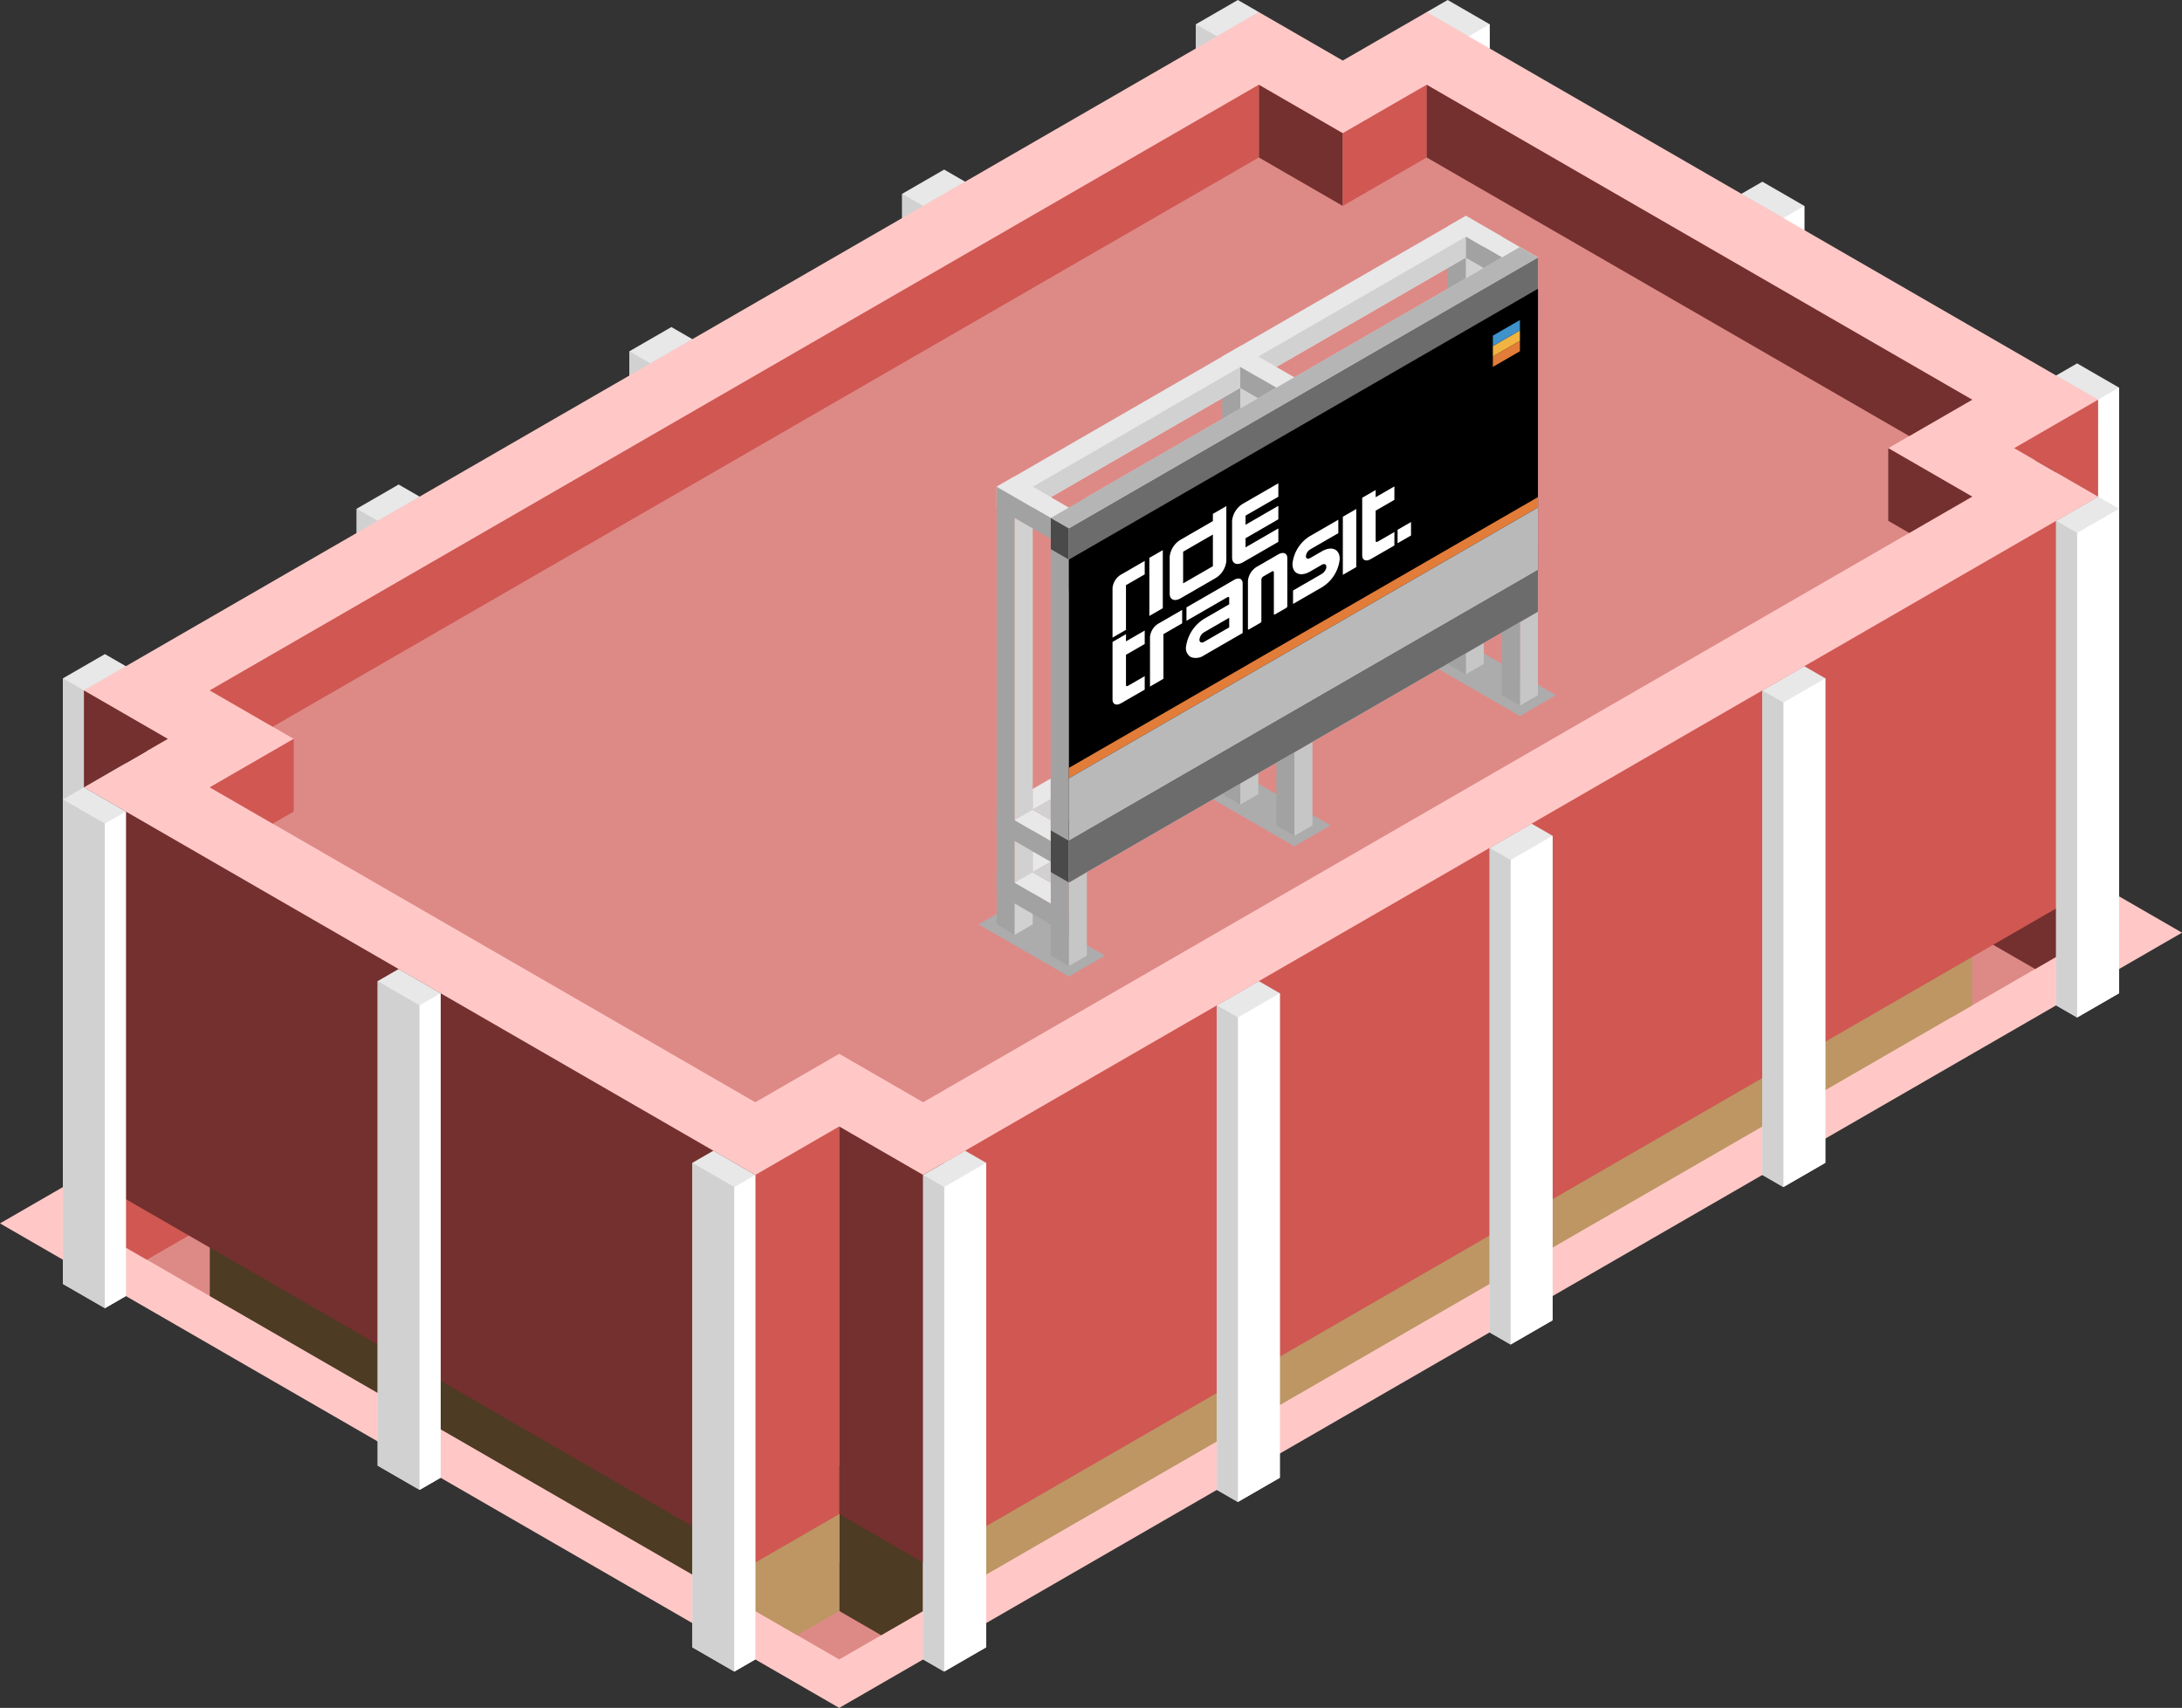 <svg id="Layer_1" data-name="Layer 1" xmlns="http://www.w3.org/2000/svg" viewBox="0 0 260 203.516">
  <rect x="0" y="0" width="260" height="203.516" fill="#333333" stroke="none"/>
  <defs>
    <style>
      .top-light {
        fill: #ffc8c6;
      }

      .cls-1 {
        fill: #e8e8e8;
      }

      .cls-2 {
        fill: #d1d1d1;
      }

      .cls-3 {
        fill: #fff;
      }

      .top-prim {
        fill: #dd8a87;
      }

      .window-L-prim {
        fill: #4d3b24;
      }

      .exterior-L-prim {
        fill: #73302e;
      }

      .exterior-R-prim {
        fill: #d05752;
      }

      .window-R-prim {
        fill: #bd9664;
      }

      .cls-4 {
        fill: #a2a2a2;
      }

      .cls-5 {
        fill: #acacac;
      }

      .cls-6 {
        fill: #c6c6c6;
      }

      .cls-7 {
        fill: #4a4a4a;
      }

      .cls-8 {
        fill: #6c6c6c;
      }

      .cls-9 {
        fill: #b5b5b5;
      }

      .cls-10 {
        fill: none;
      }

      .cls-11 {
        fill: #e27c39;
      }

      .cls-12 {
        fill: #b9b9b9;
      }

      .cls-13 {
        fill: #f1b342;
      }

      .cls-14 {
        fill: #4092ca;
      }
    </style>
  </defs>
  <title>Artboard 21</title>
  <g>
    <g id="Group">
      <path id="Path" class="top-light" d="M100,203.516,260,111.14,160,53.405,0,145.781Z"/>
      <path id="Path-2" data-name="Path" class="cls-1" d="M212.5,83.716l-5-2.887V23.094l2.5-1.443,5,2.887v57.735Z"/>
      <path id="Path-3" data-name="Path" class="cls-1" d="M175,62.065l-5-2.887V1.443L172.5,0l5,2.887v57.735Z"/>
      <path id="Path-4" data-name="Path" class="cls-2" d="M212.5,83.716l-5-2.887V23.094l5,2.887Z"/>
      <path id="Path-5" data-name="Path" class="cls-2" d="M175,62.065l-5-2.887V1.443L175,4.33Z"/>
      <path id="Path-6" data-name="Path" class="cls-1" d="M250,105.367l-5-2.887V44.745l2.5-1.443,5,2.887v57.735Z"/>
      <path id="Path-7" data-name="Path" class="cls-2" d="M250,105.366l-5-2.887V44.745l5,2.887Z"/>
      <path id="Path-8" data-name="Path" class="cls-3" d="M212.5,83.716l2.5-1.443V24.537l-2.5,1.443Z"/>
      <path id="Path-9" data-name="Path" class="cls-3" d="M175,62.065l2.5-1.443V2.887L175,4.33Z"/>
      <path id="Path-10" data-name="Path" class="cls-3" d="M250,105.367l2.5-1.443V46.188L250,47.631Z"/>
      <path id="Path-11" data-name="Path" class="cls-1" d="M10,140.007l5-2.887V79.386l-2.5-1.443-5,2.887v57.735Z"/>
      <path id="Path-12" data-name="Path" class="cls-2" d="M10,140.007l5-2.887V79.386l-5,2.887Z"/>
      <path id="Path-13" data-name="Path" class="cls-1" d="M42.5,118.357,45,119.8l5-2.887V59.178l-2.5-1.443-5,2.887Z"/>
      <path id="Path-14" data-name="Path" class="cls-2" d="M45,119.8l5-2.887V59.178l-5,2.887Z"/>
      <path id="Path-15" data-name="Path" class="cls-1" d="M75,99.593l2.5,1.443,5-2.887V40.414L80,38.971l-5,2.887Z"/>
      <path id="Path-16" data-name="Path" class="cls-1" d="M110,82.272l5-2.887V21.651l-2.5-1.443-5,2.887V80.829Z"/>
      <path id="Path-17" data-name="Path" class="cls-2" d="M77.5,101.036l5-2.887V40.415l-5,2.887Z"/>
      <path id="Path-18" data-name="Path" class="cls-2" d="M110,82.272l5-2.887V21.651l-5,2.887Z"/>
      <path id="Path-19" data-name="Path" class="cls-1" d="M145,62.065l5-2.887V1.443L147.5,0l-5,2.887v57.735Z"/>
      <path id="Path-20" data-name="Path" class="cls-2" d="M145,62.065l5-2.887V1.443L145,4.33Z"/>
      <path id="Path-21" data-name="Path" class="cls-2" d="M10,140.007l-2.5-1.443V80.829L10,82.272Z"/>
      <path id="Path-22" data-name="Path" class="cls-2" d="M45,119.8l-2.5-1.443V60.622L45,62.065Z"/>
      <path id="Path-23" data-name="Path" class="cls-2" d="M77.5,101.036,75,99.593V41.858l2.5,1.443Z"/>
      <path id="Path-24" data-name="Path" class="cls-2" d="M110,82.272l-2.5-1.443V23.094l2.5,1.443Z"/>
      <path id="Path-25" data-name="Path" class="cls-2" d="M145,62.065l-2.5-1.443V2.887L145,4.33Z"/>
      <path id="Path-26" data-name="Path" class="top-light" d="M100,140.007l10,5.774L250,64.952V59.178l-7.5-4.33,7.5-4.33V47.631L170,1.443,160,7.217,150,1.443,10,82.272v2.887l7.5,4.33-7.5,4.33V99.593l80,46.188Z"/>
      <path id="Path-27" data-name="Path" class="top-prim" d="M100,186.196,90,191.969l10,5.774,10-5.774Z"/>
      <path id="Path-28" data-name="Path" class="window-L-prim" d="M100,174.649v17.32l5,2.887,5-2.887V180.422Z"/>
      <path id="Path-29" data-name="Path" class="top-prim" d="M27.5,144.338l-10-5.774-5,2.887v5.774l15,8.66Z"/>
      <path id="Path-30" data-name="Path" class="top-prim" d="M232.5,109.697l10-5.774,5,2.887v5.774l-15,8.66Z"/>
      <path id="Path-31" data-name="Path" class="exterior-L-prim" d="M20,88.046,10,93.82V82.272Z"/>
      <path id="Path-32" data-name="Path" class="exterior-R-prim" d="M240,53.405l10,5.774V47.631Z"/>
      <path id="Path-33" data-name="Path" class="window-L-prim" d="M25,142.894v11.547L90,191.969V180.422Z"/>
      <path id="Path-34" data-name="Path" class="exterior-R-prim" d="M25,145.781l-7.5,4.33-7.5-4.33,15-8.66Z"/>
      <path id="Path-35" data-name="Path" class="exterior-L-prim" d="M235,111.14l7.5,4.33,7.5-4.33-15-8.66Z"/>
      <path id="Path-36" data-name="Path" class="window-R-prim" d="M100,174.649,90,180.422v11.547l5,2.887,5-2.887Z"/>
      <path id="Path-37" data-name="Path" class="window-R-prim" d="M110,180.422v11.547L235,119.8v-11.547Z"/>
      <path id="Path-38" data-name="Path" class="exterior-L-prim" d="M10,93.82v46.188l80,46.188v-46.188Z"/>
      <path id="Path-39" data-name="Path" class="exterior-R-prim" d="M110,140.007v46.188l140-80.829V59.178Z"/>
      <path id="Path-40" data-name="Path" class="exterior-R-prim" d="M100,180.422l-10,5.774-2.5-1.443v-46.188l2.5,1.443,10-5.774Z"/>
      <path id="Path-41" data-name="Path" class="cls-1" d="M50,177.535l-5-2.887v-57.735l2.5-1.443,5,2.887v57.735Z"/>
      <path id="Path-42" data-name="Path" class="exterior-L-prim" d="M100,180.422l10,5.774,2.5-1.443v-46.188l-2.5,1.443-10-5.774Z"/>
      <path id="Path-43" data-name="Path" class="cls-1" d="M12.5,155.885l-5-2.887V95.263L10,93.82l5,2.887v57.735Z"/>
      <path id="Path-44" data-name="Path" class="cls-2" d="M50,177.535l-5-2.887v-57.735L50,119.8Z"/>
      <path id="Path-45" data-name="Path" class="cls-2" d="M12.5,155.885l-5-2.887V95.263l5,2.887Z"/>
      <path id="Path-46" data-name="Path" class="cls-1" d="M87.5,199.186l-5-2.887v-57.735l2.5-1.443,5,2.887v57.735Z"/>
      <path id="Path-47" data-name="Path" class="cls-2" d="M87.5,199.186l-5-2.887v-57.735l5,2.887Z"/>
      <path id="Path-48" data-name="Path" class="cls-3" d="M50,177.535l2.5-1.443V118.357L50,119.8Z"/>
      <path id="Path-49" data-name="Path" class="cls-3" d="M12.5,155.885l2.5-1.443V96.706L12.5,98.15Z"/>
      <path id="Path-50" data-name="Path" class="cls-3" d="M87.5,199.186l2.5-1.443v-57.735l-2.5,1.443Z"/>
      <path id="Path-51" data-name="Path" class="top-prim" d="M235,59.178l-10-5.774,10-5.774L170,10.104l-10,5.774-10-5.774L25,82.272l10,5.774L25,93.82l65,37.528,10-5.774,10,5.774Z"/>
      <path id="Path-52" data-name="Path" class="exterior-L-prim" d="M150,10.104v8.66l10,5.774v-8.66Z"/>
      <path id="Path-53" data-name="Path" class="exterior-R-prim" d="M170,18.764l-10,5.774v-8.66l10-5.774Z"/>
      <path id="Path-54" data-name="Path" class="exterior-L-prim" d="M227.5,51.962,170,18.764v-8.66l65,37.528Z"/>
      <path id="Path-55" data-name="Path" class="exterior-R-prim" d="M25,82.272l7.5,4.33L150,18.764v-8.66Z"/>
      <path id="Path-56" data-name="Path" class="exterior-R-prim" d="M35,96.706,32.5,98.15,25,93.82l10-5.774Z"/>
      <path id="Path-57" data-name="Path" class="cls-1" d="M112.5,199.186l5-2.887v-57.735l-2.5-1.443-5,2.887v57.735Z"/>
      <path id="Path-58" data-name="Path" class="exterior-L-prim" d="M227.5,63.508l7.5-4.33-10-5.774v8.66Z"/>
      <path id="Path-59" data-name="Path" class="cls-3" d="M112.5,199.186l5-2.887v-57.735l-5,2.887Z"/>
      <path id="Path-60" data-name="Path" class="cls-1" d="M145,177.535l2.5,1.443,5-2.887V118.357l-2.5-1.443L145,119.8Z"/>
      <path id="Path-61" data-name="Path" class="cls-3" d="M147.5,178.979l5-2.887V118.357l-5,2.887Z"/>
      <path id="Path-62" data-name="Path" class="cls-1" d="M177.5,158.771l2.5,1.443,5-2.887V99.593L182.5,98.15l-5,2.887Z"/>
      <path id="Path-63" data-name="Path" class="cls-1" d="M212.5,141.451l5-2.887V80.829L215,79.386l-5,2.887v57.735Z"/>
      <path id="Path-64" data-name="Path" class="cls-3" d="M180,160.215l5-2.887V99.593l-5,2.887Z"/>
      <path id="Path-65" data-name="Path" class="cls-3" d="M212.5,141.451l5-2.887V80.829l-5,2.887Z"/>
      <path id="Path-66" data-name="Path" class="cls-1" d="M247.5,121.244l5-2.887V60.622L250,59.178l-5,2.887V119.8Z"/>
      <path id="Path-67" data-name="Path" class="cls-3" d="M247.5,121.244l5-2.887V60.622l-5,2.887Z"/>
      <path id="Path-68" data-name="Path" class="cls-2" d="M112.5,199.186l-2.5-1.443v-57.735l2.5,1.443Z"/>
      <path id="Path-69" data-name="Path" class="cls-2" d="M147.5,178.979l-2.5-1.443V119.8l2.5,1.443Z"/>
      <path id="Path-70" data-name="Path" class="cls-2" d="M180,160.215l-2.5-1.443v-57.735L180,102.48Z"/>
      <path id="Path-71" data-name="Path" class="cls-2" d="M212.5,141.451l-2.5-1.443V82.272l2.5,1.443Z"/>
      <path id="Path-72" data-name="Path" class="cls-2" d="M247.5,121.244,245,119.8V62.065l2.5,1.443Z"/>
    </g>
    <g id="Group-2" data-name="Group">
      <g id="Group-3" data-name="Group">
        <path id="Path-73" data-name="Path" class="cls-4" d="M145.635,42.483V54.899l2.151,1.242V46.208l4.301,2.483,2.151-1.242Z"/>
        <path id="Path-74" data-name="Path" class="cls-1" d="M183.269,30.688l-8.602-4.966-2.151,1.242,8.603,4.966Z"/>
        <path id="Path-75" data-name="Path" class="cls-4" d="M172.517,26.963V39.379l2.151,1.242V30.688l4.301,2.484,2.151-1.242Z"/>
        <path id="Path-76" data-name="Path" class="cls-2" d="M176.818,39.379v-7.45l-2.151-1.242v9.933Z"/>
        <path id="Path-77" data-name="Path" class="cls-1" d="M156.387,46.208l-8.602-4.966-2.151,1.242,8.603,4.966Z"/>
        <path id="Path-78" data-name="Path" class="cls-2" d="M149.936,54.899v-7.45l-2.151-1.242v9.933Z"/>
        <path id="Path-79" data-name="Path" class="cls-1" d="M178.969,28.204,120.904,61.728l-2.151-1.242V58.003l55.914-32.281Z"/>
        <path id="Path-80" data-name="Path" class="cls-2" d="M174.667,30.688V28.204L149.936,42.483l2.151,1.241Z"/>
        <path id="Path-81" data-name="Path" class="cls-2" d="M147.786,46.208V43.724L123.055,58.003l2.151,1.242Z"/>
        <path id="Path-82" data-name="Path" class="cls-5" d="M127.356,116.358l-10.752-6.208,4.301-2.483,10.752,6.208Z"/>
        <path id="Path-83" data-name="Path" class="cls-5" d="M154.232,100.838l-10.753-6.208L147.78,92.147l10.753,6.208Z"/>
        <path id="Path-84" data-name="Path" class="cls-5" d="M181.107,85.318l-10.753-6.208,4.301-2.484,10.752,6.208Z"/>
        <path id="Path-85" data-name="Path" class="cls-6" d="M129.506,113.875l-2.15,1.242v-9.933l2.15-1.242Z"/>
        <path id="Path-86" data-name="Path" class="cls-4" d="M125.206,113.875l2.151,1.242V103.942l-2.151-1.241Z"/>
        <path id="Path-87" data-name="Path" class="cls-6" d="M156.387,98.355l-2.15,1.242V89.663l2.15-1.242Z"/>
        <path id="Path-88" data-name="Path" class="cls-4" d="M152.087,98.355l2.151,1.242V88.422l-2.151-1.241Z"/>
        <path id="Path-89" data-name="Path" class="cls-6" d="M149.936,94.63l-2.151,1.241V85.939l2.151-1.242Z"/>
        <path id="Path-90" data-name="Path" class="cls-4" d="M145.635,94.63l2.151,1.241V84.697l-2.151-1.242Z"/>
        <path id="Path-91" data-name="Path" class="cls-6" d="M176.807,79.111l-2.151,1.242V70.419l2.151-1.242Z"/>
        <path id="Path-92" data-name="Path" class="cls-4" d="M172.505,79.111l2.151,1.242V69.177l-2.151-1.242Z"/>
        <path id="Path-93" data-name="Path" class="cls-6" d="M183.258,82.835l-2.151,1.242v-9.933l2.151-1.241Z"/>
        <path id="Path-94" data-name="Path" class="cls-4" d="M178.957,82.835l2.15,1.242V72.903l-2.15-1.242Z"/>
        <path id="Path-95" data-name="Path" class="cls-1" d="M129.506,61.728l-8.602-4.966-2.151,1.241,8.603,4.967Z"/>
        <path id="Path-96" data-name="Path" class="cls-4" d="M118.754,58.003v52.148l2.151,1.241V61.728l4.301,2.483,2.151-1.242Z"/>
        <path id="Path-97" data-name="Path" class="cls-2" d="M123.055,110.15V62.97l-2.151-1.242v49.664Z"/>
        <path id="Path-98" data-name="Path" class="cls-4" d="M127.356,111.391l-8.603-4.966v-2.483l8.603,4.967Z"/>
        <path id="Path-99" data-name="Path" class="cls-1" d="M125.206,105.184l-2.151-1.242-2.151,1.242,4.301,2.483Z"/>
        <path id="Path-100" data-name="Path" class="cls-1" d="M125.206,95.251V92.768L123.055,94.01v2.483Z"/>
        <path id="Path-101" data-name="Path" class="cls-1" d="M125.206,102.701v-2.484l-2.151,1.242v2.483Z"/>
        <path id="Path-102" data-name="Path" class="cls-2" d="M125.206,97.734l-2.151-1.242,2.151-1.241Z"/>
        <path id="Path-103" data-name="Path" class="cls-2" d="M125.206,105.184l-2.151-1.242,2.151-1.241Z"/>
        <path id="Path-104" data-name="Path" class="cls-4" d="M127.356,101.459l-8.603-4.967v2.483l8.603,4.966Z"/>
        <path id="Path-105" data-name="Path" class="cls-1" d="M123.055,96.492l-2.151,1.242,4.301,2.483V97.734Z"/>
        <path id="Path-106" data-name="Path" class="cls-4" d="M125.206,61.728l2.151,1.242v42.214l-2.151-1.242Z"/>
        <path id="Path-107" data-name="Path" class="cls-4" d="M147.786,43.724l4.301,2.483-2.151,1.242-2.151-1.242Z"/>
        <path id="Path-108" data-name="Path" class="cls-4" d="M174.667,28.204l4.301,2.483-2.151,1.242-2.151-1.242Z"/>
      </g>
      <g id="Group-4" data-name="Group">
        <g id="Group-5" data-name="Group">
          <path id="Path-109" data-name="Path" class="cls-4" d="M125.213,61.717l2.15,1.241v42.201l-2.15-1.242Z"/>
          <path id="Path-110" data-name="Path" class="cls-7" d="M128.438,99.573l-1.075.62-2.15-1.241v4.964l2.15,1.242,1.075-.621Z"/>
          <path id="Path-111" data-name="Path" class="cls-7" d="M128.438,62.337V66.061l-1.075.62-2.15-1.241V61.717l2.15,1.241Z"/>
          <path id="Path-112" data-name="Path" class="cls-2" d="M129.513,59.234l-2.15,3.724v42.201l55.896-32.272V30.686l-2.15-1.241Z"/>
          <path id="Path-113" data-name="Path" class="cls-8" d="M183.259,65.44,127.363,97.712v7.447l55.896-32.272Z"/>
          <path id="Path-114" data-name="Path" class="cls-8" d="M183.259,30.686v7.448L127.363,70.404v-7.447Z"/>
          <path id="Path-115" data-name="Path" class="cls-9" d="M125.213,61.717l2.15,1.241L183.259,30.686l-2.15-1.241Z"/>
        </g>
        <g id="Group-6" data-name="Group">
          <path id="Path-116" data-name="Path" d="M183.259,34.41,127.363,66.681v33.513l55.896-32.271Z"/>
          <g id="Group-7" data-name="Group">
            <path id="Path-117" data-name="Path" class="cls-10" d="M142.922,76.233c0,.316.256.424.572.242l2.975-1.717V73.613l-2.975,1.718A1.187,1.187,0,0,0,142.922,76.233Z"/>
            <polygon id="Rectangle" class="cls-10" points="140.901 65.742 144.448 63.694 144.448 67.47 140.901 69.518 140.901 65.742"/>
            <path id="Compound_Path" data-name="Compound Path" class="cls-3" d="M147.063,69.094l-5.687,3.282v1.602l4.864-2.808c.127-.073.229-.029.229.096v.744l-2.924,1.688a4.673,4.673,0,0,0-2.224,3.374,1.212,1.212,0,0,0,.606,1.241,1.755,1.755,0,0,0,1.566-.237l4.577-2.643V69.52c-.001-.556-.452-.746-1.008-.426Zm-.594,5.664-2.975,1.717c-.316.183-.572.075-.572-.242a1.187,1.187,0,0,1,.572-.902l2.975-1.718Z"/>
            <path id="Path-118" data-name="Path" class="cls-3" d="M137.029,75.895V81.81l1.602-.925v-5.32l2.232-1.288V72.674l-2.826,1.631A2.092,2.092,0,0,0,137.029,75.895Z"/>
            <path id="Path-119" data-name="Path" class="cls-3" d="M152.325,66.056l-2.559,1.477A2.214,2.214,0,0,0,148.7,69.214v5.741c.001.065.052.086.116.049l1.371-.791a.24.24,0,0,0,.115-.182V69.055a.478.478,0,0,1,.23-.362l1.029-.594c.126-.073.229-.03.229.096v4.977c0,.064.052.086.116.049l1.371-.791a.24.24,0,0,0,.115-.183v-5.74c-.001-.588-.477-.79-1.066-.45Z"/>
            <polygon id="Rectangle-2" data-name="Rectangle" class="cls-3" points="160.009 61.575 161.611 60.65 161.611 67.573 160.009 68.497 160.009 61.575"/>
            <path id="Path-120" data-name="Path" class="cls-3" d="M132.566,70.061V75.976l1.602-.925V69.73l2.232-1.288V66.84l-2.826,1.631a2.093,2.093,0,0,0-1.008,1.59Z"/>
            <polygon id="Rectangle-3" data-name="Rectangle" class="cls-3" points="136.953 66.476 138.555 65.551 138.555 72.474 136.953 73.399 136.953 66.476"/>
            <path id="Compound_Path-2" data-name="Compound Path" class="cls-3" d="M140.671,71.297l4.16-2.402a2.69,2.69,0,0,0,1.295-2.044V60.309l-1.601.925v.858l-3.853,2.225a2.69,2.69,0,0,0-1.296,2.044v4.388C139.375,71.464,139.955,71.709,140.671,71.297Zm.306-5.555,3.547-2.047V67.47l-3.547,2.047Z"/>
            <path id="Path-121" data-name="Path" class="cls-3" d="M152.324,62.966l-3.91,2.258v-1.087l3.91-2.258v-1.602l-3.91,2.258v-1.087l3.91-2.258V57.588l-4.216,2.434a2.691,2.691,0,0,0-1.296,2.044v4.388c.001.716.58.96,1.296.548l4.216-2.434Z"/>
            <path id="Path-122" data-name="Path" class="cls-3" d="M157.497,65.701l-1.377.795c-.283.163-.512.064-.512-.219a1.069,1.069,0,0,1,.512-.81l3.35-1.935V61.93l-3.35,1.935a4.388,4.388,0,0,0-2.113,3.337c0,1.168.945,1.569,2.113.897l1.377-.795c.195-.114.375-.114.472-.002a.536.536,0,0,1,0,.545,1.2,1.2,0,0,1-.472.543l-3.422,1.976v1.601l3.422-1.975a4.45,4.45,0,0,0,2.141-3.382c0-1.183-.958-1.59-2.141-.909Z"/>
            <path id="Path-123" data-name="Path" class="cls-3" d="M134.168,75.566l-1.602.925v6.887c.001.556.451.747,1.008.426l2.826-1.63V80.572l-2.002,1.156c-.126.073-.23.029-.23-.097V78.026l2.232-1.288V75.136l-2.232,1.288Z"/>
            <path id="Path-124" data-name="Path" class="cls-3" d="M163.919,58.39l-1.602.924v6.888c.001.555.452.747,1.008.426l2.826-1.631v-1.602l-2.005,1.157c-.126.072-.227.029-.227-.096V60.85l2.232-1.289V57.96l-2.232,1.288Z"/>
            <polygon id="Rectangle-4" data-name="Rectangle" class="cls-3" points="166.532 63.13 168.134 62.205 168.134 63.807 166.532 64.732 166.532 63.13"/>
          </g>
          <path id="Path-125" data-name="Path" class="cls-11" d="M127.363,92.746l55.896-32.271V59.234L127.363,91.505Z"/>
          <path id="Path-126" data-name="Path" class="cls-12" d="M127.363,92.746l55.896-32.271v7.448l-55.896,32.271Z"/>
          <g id="Group-8" data-name="Group">
            <path id="Path-127" data-name="Path" class="cls-11" d="M177.884,42.477l3.225-1.862v1.242l-3.225,1.862Z"/>
            <path id="Path-128" data-name="Path" class="cls-13" d="M177.884,41.236l3.225-1.862v1.241l-3.225,1.862Z"/>
            <path id="Path-129" data-name="Path" class="cls-14" d="M177.884,39.995l3.225-1.862v1.241l-3.225,1.862Z"/>
          </g>
        </g>
      </g>
    </g>
  </g>
</svg>
